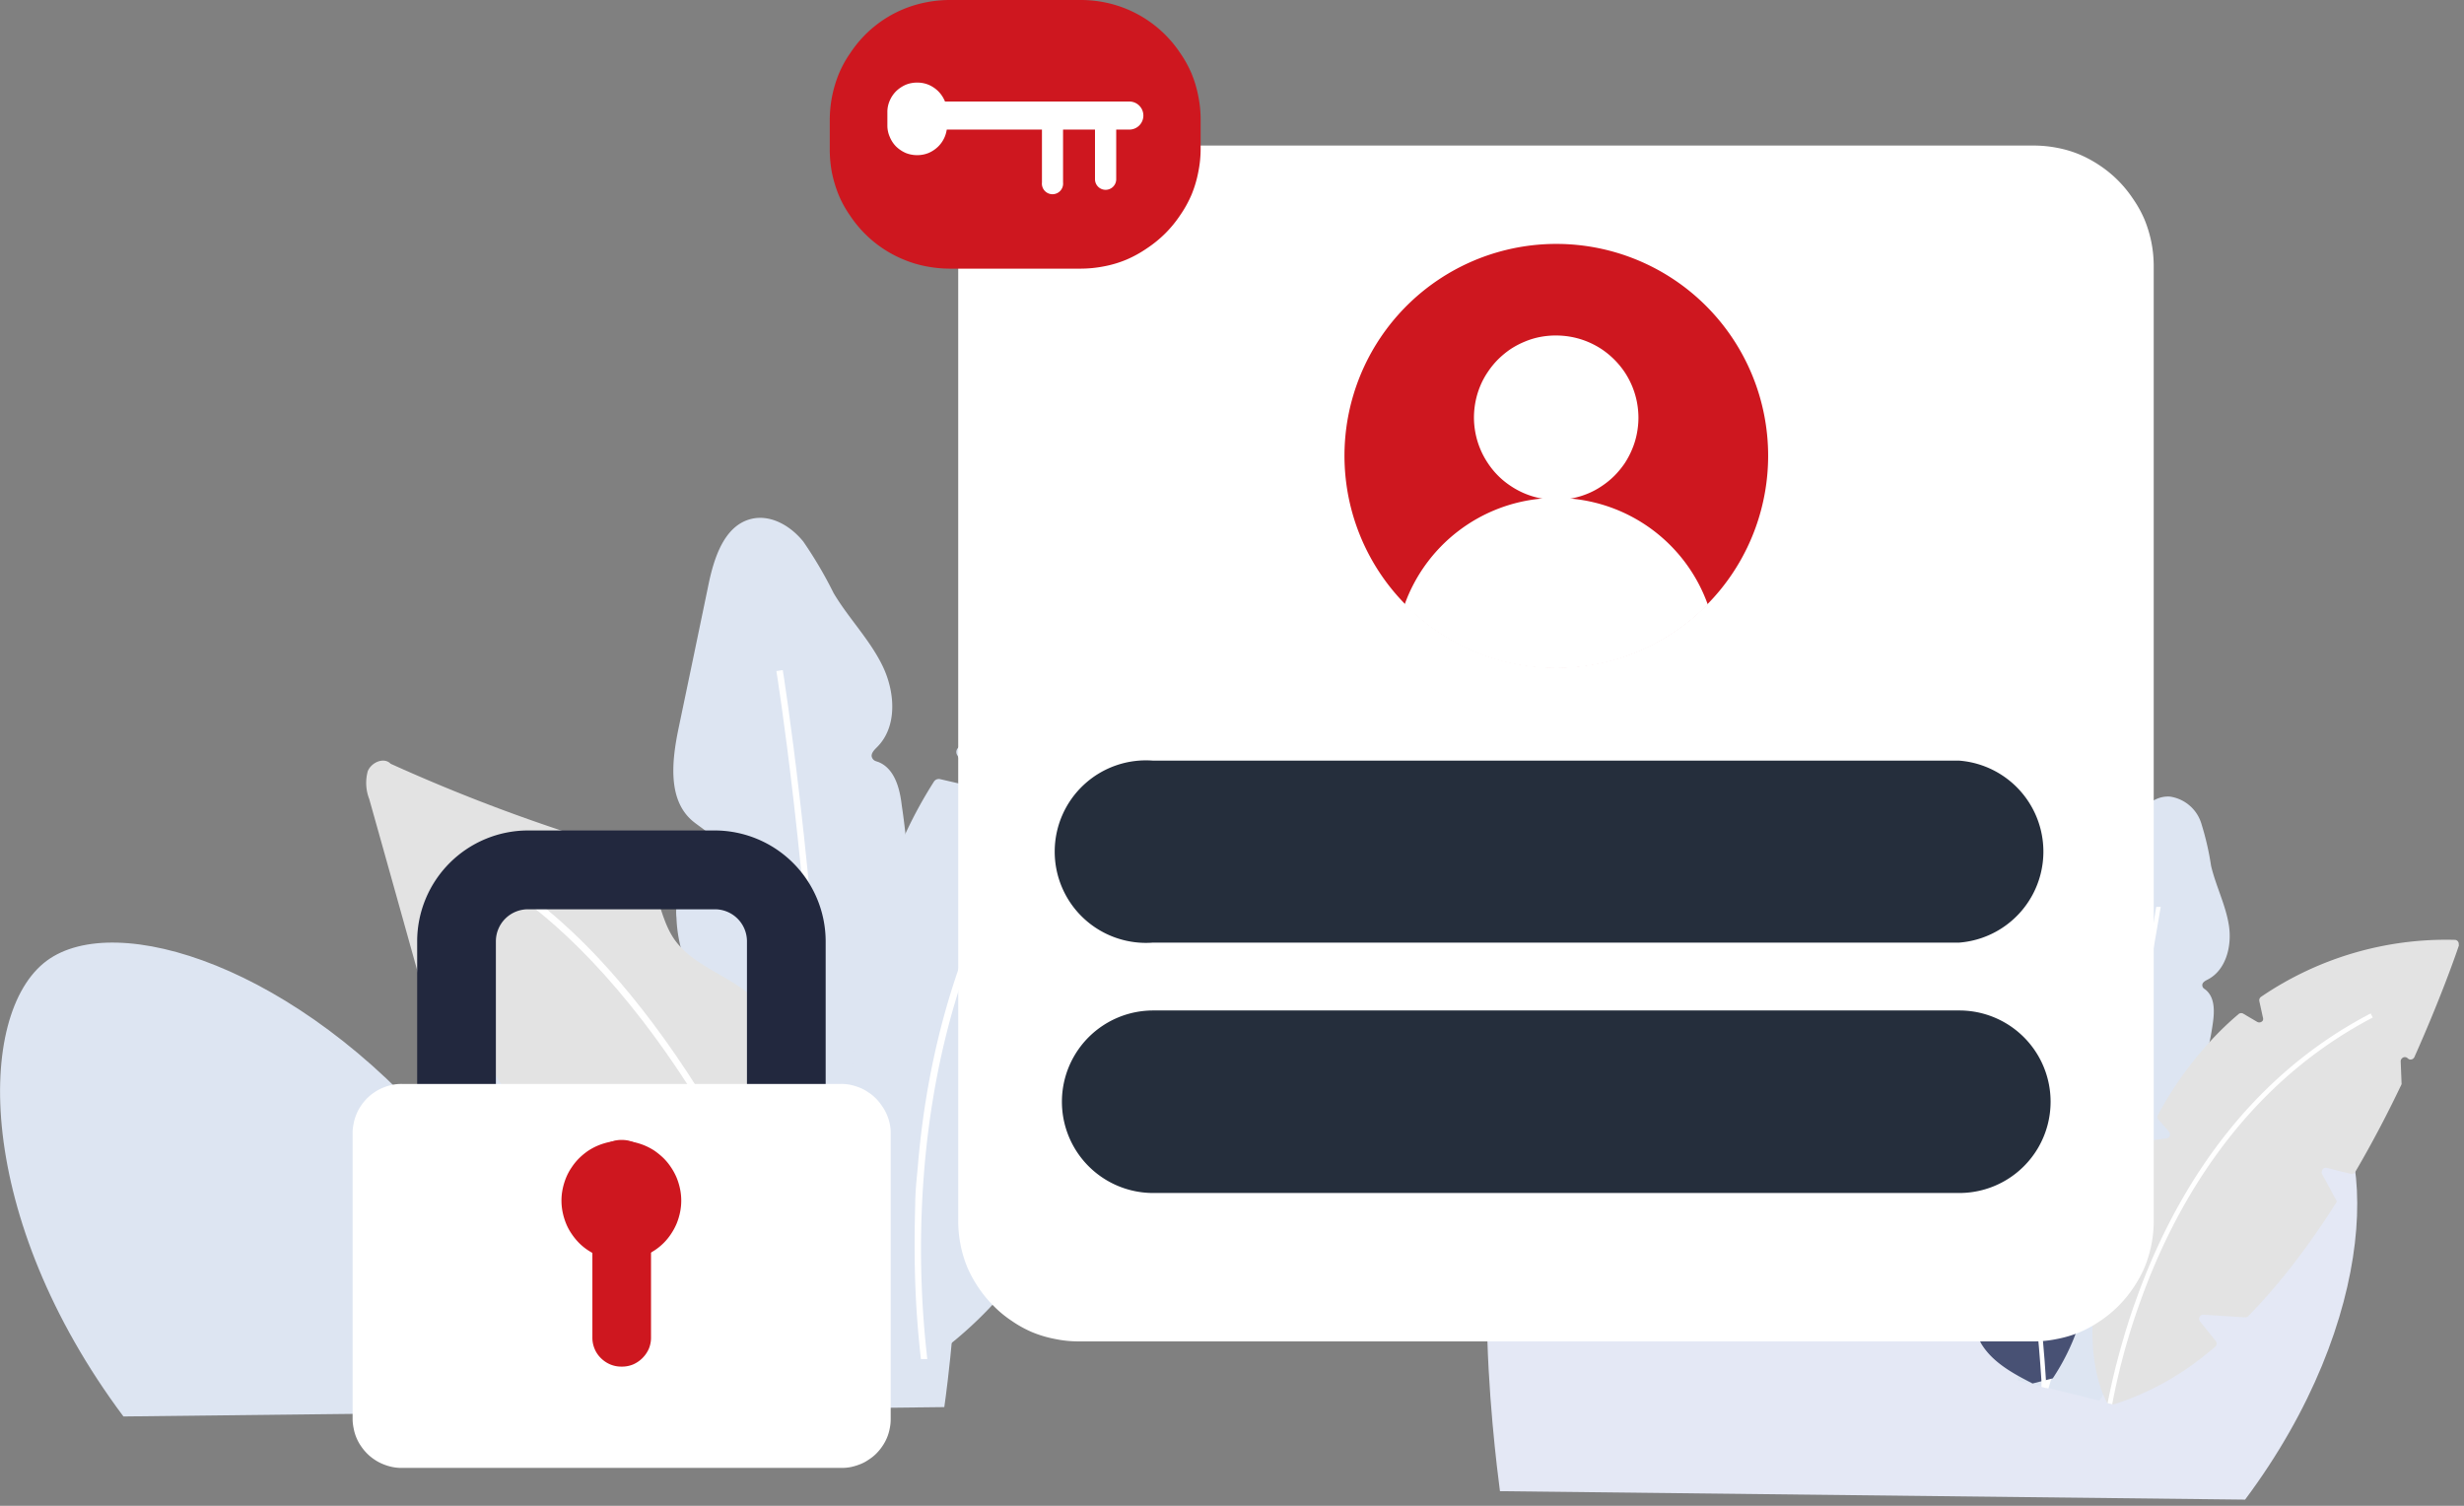 <svg id="Layer_1" data-name="Layer 1" xmlns="http://www.w3.org/2000/svg" viewBox="0 0 216 132"><rect x="0" y="0" width="216" height="132" fill="#808080" stroke="none"/><defs><style>.cls-1{fill:#dde5f2;}.cls-2{fill:#e4e8f5;}.cls-3{fill:#fff;}.cls-4{fill:#e3e3e3;}.cls-5{fill:#485174;}.cls-6{fill:#252e3c;}.cls-7{fill:#ce171f;}.cls-8{fill:#22283e;}</style></defs><path class="cls-1" d="M10.82,124.17c-13-17.39-13-35.3-6.72-39.95,6.06-4.48,21.94.44,34.65,15.49.3-8.42,3.49-15.48,7.74-16.51,5.16-1.25,13.83,5.85,16.72,19.36,4.36-6.19,11.47-15,16.1-13.45,7.51,2.48,4,30.58,3.47,34.24Z"/><path class="cls-2" d="M196.81,131.46c11.8-15.8,11.83-32.07,6.11-36.29-5.51-4.07-19.93.4-31.47,14.07-.28-7.64-3.17-14.06-7-15-4.68-1.13-12.56,5.32-15.18,17.59-4-5.62-10.42-13.61-14.63-12.22-6.82,2.26-3.59,27.78-3.15,31.11Z"/><path class="cls-1" d="M80,91.87a17.78,17.78,0,0,1,.39,4.19l.09,6.2h0c0,1.18,0,2.36,0,3.55,0,1.7,0,3.39.08,5.09a2.36,2.36,0,0,1-.3,1.46.3.3,0,0,1-.08.08c-.7.78-2.39.85-2.26,1.89.06.54.65.83,1.07,1.17a3,3,0,0,1,.93,2.88,4,4,0,0,1-.22.84l-10.34.64c-.07-.2-.14-.41-.2-.62a14.65,14.65,0,0,1-.42-4.52c0-1.06.15-2.14.22-3.21,0-.43,0-.85,0-1.28a10.73,10.73,0,0,0-.92-5c-.74-1.5-2-2.89-1.89-4.56.1-1.16.89-2.14,1.21-3.26a4.2,4.2,0,0,0,.14-1.62A7.3,7.3,0,0,0,65.94,92c-1.2-1.52-2.74-2.75-3.95-4.27a12.43,12.43,0,0,1-2.69-7.29,4.34,4.34,0,0,1,.64-2.79c.93-1.26,3-1.94,2.82-3.49-.14-1-1.28-1.54-2.07-2.21-2.18-1.87-1.79-5.28-1.21-8.09q1.32-6.3,2.62-12.58c.49-2.38,1.39-5.21,3.75-5.79,1.71-.42,3.47.61,4.58,2A36.61,36.61,0,0,1,73.08,52c1.31,2.2,3.16,4.06,4.28,6.36s1.33,5.37-.5,7.16c-.24.24-.55.56-.42.88s.37.32.61.42c1.38.59,1.83,2.29,2,3.78.12.79.22,1.57.31,2.37a57.21,57.21,0,0,1,0,12.41,13.51,13.51,0,0,0-.12,3.86C79.42,90.14,79.78,91,80,91.87Z"/><path class="cls-3" d="M72.59,100.05c.09,1.86.17,3.75.25,5.69.15,4,.26,8.22.31,12.55,0,.44,0,.89,0,1.33l-.56,0v-1c0-4.73-.18-9.29-.35-13.64-.08-1.87-.16-3.69-.25-5.47-1.24-24-3.89-40.45-3.93-40.68l.56-.09C68.66,59,71.35,75.75,72.59,100.05Z"/><path class="cls-1" d="M105.26,52.16c0,1.86-.23,7.51-1.13,14.88a.51.51,0,0,1-.57.44.49.49,0,0,1-.16,0,.51.51,0,0,0-.69.22.51.51,0,0,0,0,.4l1,2.69c-.54,3.77-1.26,7.86-2.22,12a.51.51,0,0,1-.47.4l-3,.19a.5.5,0,0,0-.48.53.49.49,0,0,0,.15.34L100.38,87c-.76,2.88-1.65,5.76-2.68,8.58a75,75,0,0,1-3.53,8.18.55.55,0,0,1-.34.27l-5,1.23a.5.5,0,0,0-.16.91l2.59,1.74a.51.51,0,0,1,.14.7c-.4.62-.82,1.24-1.24,1.84a34.78,34.78,0,0,1-8.62,8.7l-.81,0v0l0,0a9,9,0,0,1-.72-.78c-1.6-1.88-4.51-6.5-5.22-15.7a.53.53,0,0,1,.08-.33l.22-.31.93-1.35a.51.51,0,0,0-.14-.71.46.46,0,0,0-.19-.08L75,99.78a.52.52,0,0,1-.41-.49,75.64,75.64,0,0,1,.84-12,.53.53,0,0,1,.29-.39l2.2-1a.52.52,0,0,0,.25-.67A.47.47,0,0,0,78,85l-1.67-1a.51.51,0,0,1-.23-.53A44,44,0,0,1,79.41,73a39,39,0,0,1,2.46-4.48.51.51,0,0,1,.54-.22l1.9.44a.51.51,0,0,0,.61-.38.52.52,0,0,0,0-.37l-1-1.78a.52.52,0,0,1,0-.57,40.6,40.6,0,0,1,20.74-14,.51.51,0,0,1,.62.36.38.38,0,0,1,0,.15Z"/><path class="cls-4" d="M71.18,119.61c-2.66-.47-5.46-1-7.49-2.77a14.8,14.8,0,0,1-2.92-4L58,107.91c-1-1.8-2.08-3.88-1.48-5.87.3-1,1-2,.77-3-1.75-.41-3.34,1.11-5.11,1.38-2.21.34-4.18-1.28-5.82-2.78-2-1.79-4.08-4.13-3.45-6.7.1-.39.25-.84,0-1.17a1.22,1.22,0,0,0-1-.37l-2.64-.17a2.38,2.38,0,0,1-1.3-.35,2.39,2.39,0,0,1-.7-1.32q-2.44-8.76-4.9-17.51a3.9,3.9,0,0,1-.13-2.45c.32-.78,1.43-1.25,2-.65a153.47,153.47,0,0,0,18.55,7,8.22,8.22,0,0,1,2.8,1.24c2.11,1.69,2,5,3.55,7.19,2,2.8,6.15,3.4,7.88,6.33a9.49,9.49,0,0,1,.84,5.44c-.17,2.76-.44,5.82,1.26,8,.85,1.08,2.09,1.79,3,2.78a9.32,9.32,0,0,1,2.27,6.37,27.79,27.79,0,0,1-1.08,6.81Z"/><path class="cls-3" d="M97.74,63.91C84.82,76.76,81.32,93.45,80.81,106a84.8,84.8,0,0,0,.48,13.14l-.56,0c-.21-1.84-.41-4.12-.5-6.72-.07-2.07-.07-4.36,0-6.79,0-1.1.12-2.23.23-3.39h0c1-12.1,5.06-27,16.86-38.75Z"/><path class="cls-3" d="M72.94,119.64l-.6,0c-.08-.23-.16-.46-.25-.68-1-2.66-2-5.15-3.08-7.49C55.41,80.77,40.75,75.85,40.59,75.8l.16-.54c.2.06,5.08,1.63,11.86,8.89C57.12,89,63.12,97.08,69.05,110.23c1.18,2.61,2.36,5.42,3.52,8.45l0,.08C72.71,119.05,72.83,119.34,72.94,119.64Z"/><path class="cls-1" d="M190,104.37a12.55,12.55,0,0,1-.62,2.92l-1.25,4.22h0c-.24.81-.48,1.61-.73,2.42l-1,3.45a1.67,1.67,0,0,1-.52.93l-.06,0c-.65.38-1.8.07-1.94.8-.07.38.26.7.48,1a2.2,2.2,0,0,1,0,2.15,2.85,2.85,0,0,1-.33.52l-7.14-1.76c0-.15,0-.31,0-.46a10.62,10.62,0,0,1,.67-3.15c.26-.71.56-1.42.83-2.13.11-.29.21-.57.3-.85a7.55,7.55,0,0,0,.44-3.6c-.18-1.17-.76-2.39-.31-3.49.32-.76,1.06-1.26,1.51-2a3.23,3.23,0,0,0,.44-1.07,5.24,5.24,0,0,0-.32-2.9c-.49-1.28-1.28-2.44-1.77-3.72a8.84,8.84,0,0,1-.28-5.52,3.11,3.11,0,0,1,1-1.75c.9-.65,2.47-.67,2.65-1.76.12-.73-.55-1.31-.94-1.94-1.08-1.72-.08-4,.9-5.73l4.44-8c.84-1.5,2-3.23,3.77-3.12A3.39,3.39,0,0,1,193,72.28a24.51,24.51,0,0,1,.83,3.63c.42,1.77,1.28,3.42,1.56,5.21s-.24,3.92-1.86,4.75c-.22.11-.49.26-.47.51s.18.29.32.41c.81.69.75,1.94.59,3-.08.56-.18,1.12-.3,1.67a40,40,0,0,1-2.65,8.4,9.36,9.36,0,0,0-.89,2.59C190,103.08,190.08,103.73,190,104.37Z"/><path class="cls-3" d="M183.29,108.34c-.33,1.28-.68,2.58-1,3.91-.75,2.75-1.56,5.62-2.45,8.56l-.27.91-.39-.1.19-.61a.11.11,0,0,1,0-.06q1.46-4.83,2.65-9.32.52-1.92,1-3.75c4.25-16.5,5.95-28.22,6-28.38l.4,0C189.33,79.72,187.6,91.62,183.29,108.34Z"/><path class="cls-4" d="M215.57,82.83c-.42,1.26-1.76,5-3.92,9.84a.37.37,0,0,1-.48.18l-.1-.07a.35.35,0,0,0-.51,0,.36.36,0,0,0-.11.26l.08,2c-1.16,2.44-2.52,5.06-4.06,7.69a.36.36,0,0,1-.4.17l-2.09-.52a.35.35,0,0,0-.43.26.3.3,0,0,0,0,.26l1.31,2.43c-1.13,1.79-2.35,3.56-3.64,5.25a52.36,52.36,0,0,1-4.13,4.79.34.34,0,0,1-.28.11l-3.65-.23a.36.36,0,0,0-.31.58l1.39,1.73a.36.36,0,0,1-.05.5c-.4.34-.82.67-1.23,1a24.64,24.64,0,0,1-7.68,4.06l-.56-.14a0,0,0,0,1,0,0s0,0,0,0a6,6,0,0,1-.32-.68c-.69-1.62-1.68-5.36-.21-11.75a.34.34,0,0,1,.13-.2l.21-.16.92-.72a.37.37,0,0,0,.06-.51.4.4,0,0,0-.12-.1l-.41-.22a.35.35,0,0,1-.17-.41,52.85,52.85,0,0,1,3.11-8,.4.4,0,0,1,.28-.21l1.71-.22a.35.35,0,0,0,.31-.4.41.41,0,0,0-.08-.19l-.92-1.06a.36.36,0,0,1-.05-.41,31.6,31.6,0,0,1,4.48-6.34,27,27,0,0,1,2.61-2.52.36.36,0,0,1,.42,0l1.19.7a.37.37,0,0,0,.5-.13.39.39,0,0,0,0-.26l-.31-1.42a.37.37,0,0,1,.14-.38,28.81,28.81,0,0,1,17-5,.35.35,0,0,1,.34.37.36.36,0,0,1,0,.1Z"/><path class="cls-5" d="M178.18,121.28c-1.7-.87-3.48-1.83-4.48-3.46a10.3,10.3,0,0,1-1.12-3.34l-.85-3.91c-.31-1.44-.58-3.07.25-4.29.41-.61,1.09-1.11,1.15-1.85-1.1-.64-2.5,0-3.76-.14-1.56-.24-2.56-1.75-3.35-3.12-.94-1.62-1.89-3.66-.92-5.27.15-.24.35-.51.26-.79s-.34-.36-.58-.46L163,94a1.26,1.26,0,0,1-1-1.46.29.29,0,0,1,0-.09l.4-12.9a2.67,2.67,0,0,1,.43-1.69c.37-.45,1.23-.54,1.49,0a108.58,108.58,0,0,0,11.08,8.66,5.91,5.91,0,0,1,1.63,1.44c1.08,1.59.3,3.79.88,5.62.73,2.31,3.45,3.61,4,6a6.68,6.68,0,0,1-.59,3.86c-.7,1.83-1.53,3.85-.84,5.68a27.65,27.65,0,0,0,1.46,2.53,6.54,6.54,0,0,1,.19,4.79,19.33,19.33,0,0,1-2.18,4.39Z"/><path class="cls-3" d="M208,89.2c-11.47,6-17.38,16.52-20.38,24.9a58.44,58.44,0,0,0-2.46,9l-.4-.1c.25-1.29.6-2.87,1.1-4.65.39-1.42.87-3,1.46-4.59.26-.74.55-1.49.86-2.25h0c3.27-8,9.16-17.22,19.64-22.67Z"/><path class="cls-3" d="M179.37,121.68l-.41-.1,0-.51c-.13-2-.29-3.93-.5-5.73-2.69-23.7-11.57-30.14-11.67-30.21l.22-.33c.13.09,3.09,2.18,6.15,8.53,2,4.23,4.37,11,5.6,21.16.25,2,.45,4.17.59,6.46,0,0,0,0,0,.06Z"/><path class="cls-3" d="M84,107.1V23.26a10.85,10.85,0,0,1,.2-2,10.32,10.32,0,0,1,.6-2,10.11,10.11,0,0,1,1-1.81,11.07,11.07,0,0,1,1.31-1.59,10.41,10.41,0,0,1,1.58-1.3,10.11,10.11,0,0,1,1.81-1,9.65,9.65,0,0,1,2-.6,10.85,10.85,0,0,1,2-.2h83.84a10.69,10.69,0,0,1,2,.2,9.74,9.74,0,0,1,2,.6,10.83,10.83,0,0,1,1.81,1A10.43,10.43,0,0,1,187,17.45a10.15,10.15,0,0,1,1,1.81,11.1,11.1,0,0,1,.6,2,10.85,10.85,0,0,1,.2,2V107.1a10.69,10.69,0,0,1-.2,2,11.2,11.2,0,0,1-.6,2,10.89,10.89,0,0,1-1,1.81,10.57,10.57,0,0,1-2.88,2.88,10.89,10.89,0,0,1-1.81,1,10.39,10.39,0,0,1-2,.59,10,10,0,0,1-2,.21H94.5a10.09,10.09,0,0,1-2-.21,10.29,10.29,0,0,1-2-.59,10.15,10.15,0,0,1-1.81-1,9.85,9.85,0,0,1-1.58-1.3,10.47,10.47,0,0,1-1.31-1.58,10.83,10.83,0,0,1-1-1.81,10.42,10.42,0,0,1-.6-2A10.69,10.69,0,0,1,84,107.1Z"/><path class="cls-6" d="M101.09,66.68h70.67a8,8,0,0,1,0,15.95H101.09a8,8,0,1,1,0-15.95Z"/><path class="cls-6" d="M101.09,88.58h70.67a8,8,0,0,1,0,16H101.09a8,8,0,1,1,0-16Z"/><path class="cls-7" d="M72.74,13.05V10.46a10.85,10.85,0,0,1,.2-2,11.1,11.1,0,0,1,.6-2,9.55,9.55,0,0,1,1-1.81A10.28,10.28,0,0,1,79.2.8a10.55,10.55,0,0,1,2-.6,10.87,10.87,0,0,1,2-.2H94.8a10.69,10.69,0,0,1,2,.2,10.4,10.4,0,0,1,6.66,4.45,10.15,10.15,0,0,1,1,1.81,10.29,10.29,0,0,1,.59,2,10.08,10.08,0,0,1,.2,2v2.59a10.08,10.08,0,0,1-.2,2,10.29,10.29,0,0,1-.59,2,10.15,10.15,0,0,1-1,1.81,10.38,10.38,0,0,1-1.3,1.59,10.49,10.49,0,0,1-1.59,1.3,10.37,10.37,0,0,1-1.8,1,9.74,9.74,0,0,1-2,.6,10.69,10.69,0,0,1-2,.2H83.21a10.87,10.87,0,0,1-2-.2,9.84,9.84,0,0,1-2-.6,10.35,10.35,0,0,1-4.69-3.85,9.55,9.55,0,0,1-1-1.81,11.1,11.1,0,0,1-.6-2A10.85,10.85,0,0,1,72.74,13.05Z"/><path class="cls-7" d="M155,40a18.57,18.57,0,1,1-5.44-13.18A18.58,18.58,0,0,1,155,40Z"/><path class="cls-3" d="M136.42,29.41a7.49,7.49,0,0,1,1.41.14,7.24,7.24,0,0,1,1.35.41,7.37,7.37,0,0,1,1.24.66,7.44,7.44,0,0,1,2,2,7.37,7.37,0,0,1,.66,1.24,7.24,7.24,0,0,1,.41,1.35,7.49,7.49,0,0,1,.14,1.41,7.3,7.3,0,0,1-.14,1.4,6.81,6.81,0,0,1-.41,1.35,7.47,7.47,0,0,1-.66,1.25,7.78,7.78,0,0,1-.9,1.09,7.18,7.18,0,0,1-1.09.89,6.76,6.76,0,0,1-1.24.67,7.24,7.24,0,0,1-1.35.41,7.49,7.49,0,0,1-1.41.14,7.3,7.3,0,0,1-1.4-.14,7.19,7.19,0,0,1-2.6-1.08,7,7,0,0,1-2-2,7.19,7.19,0,0,1-1.08-2.6,7.3,7.3,0,0,1-.14-1.4,7.49,7.49,0,0,1,.14-1.41,7.24,7.24,0,0,1,.41-1.35,6.76,6.76,0,0,1,.67-1.24,7.18,7.18,0,0,1,.89-1.09,7.78,7.78,0,0,1,1.09-.9,7.47,7.47,0,0,1,1.25-.66,6.81,6.81,0,0,1,1.35-.41A7.3,7.3,0,0,1,136.42,29.41Z"/><path class="cls-3" d="M149.71,53a18.62,18.62,0,0,1-26.34.24l-.24-.24a14.11,14.11,0,0,1,12.1-9.3,11.93,11.93,0,0,1,2.39,0A14.1,14.1,0,0,1,149.71,53Z"/><path class="cls-3" d="M81.54,8.9H99a1.23,1.23,0,1,1,0,2.46H81.54a1.23,1.23,0,0,1,0-2.46Z"/><path class="cls-3" d="M92.26,9.68a.93.93,0,0,1,.93.93V16a.93.93,0,1,1-1.85,0V10.61A.93.93,0,0,1,92.26,9.68Z"/><path class="cls-3" d="M77.79,11V9.84a2.45,2.45,0,0,1,.2-1A2.67,2.67,0,0,1,78.55,8a2.88,2.88,0,0,1,.85-.57,2.62,2.62,0,0,1,1-.19h0a2.6,2.6,0,0,1,1,.19,2.76,2.76,0,0,1,.85.57,2.7,2.7,0,0,1,.57.85,2.62,2.62,0,0,1,.2,1V11a2.61,2.61,0,0,1-.77,1.84,2.76,2.76,0,0,1-.85.57,2.6,2.6,0,0,1-1,.19h0a2.62,2.62,0,0,1-1-.19,2.88,2.88,0,0,1-.85-.57A2.57,2.57,0,0,1,78,12,2.43,2.43,0,0,1,77.79,11Z"/><path class="cls-3" d="M96.92,9.45a.93.93,0,0,1,.93.93v5.33a.93.93,0,0,1-1.86,0V10.38A.93.93,0,0,1,96.92,9.45Z"/><path class="cls-8" d="M43.47,98.52v-16a2.81,2.81,0,0,1,2.82-2.81H62.66a2.81,2.81,0,0,1,2.82,2.81v16h6.9v-16a9.74,9.74,0,0,0-9.72-9.72H46.29a9.73,9.73,0,0,0-9.72,9.72v16Z"/><path class="cls-3" d="M30.91,124.34v-25a3.93,3.93,0,0,1,.09-.84,3.78,3.78,0,0,1,.24-.81,3.84,3.84,0,0,1,.4-.75,4.32,4.32,0,0,1,.54-.66,4.07,4.07,0,0,1,.65-.53,3.87,3.87,0,0,1,.75-.4,4.47,4.47,0,0,1,.81-.25,4,4,0,0,1,.84-.08H73.71a4,4,0,0,1,.85.08,5,5,0,0,1,.81.25,3.53,3.53,0,0,1,.74.4,3.74,3.74,0,0,1,.66.53,4.32,4.32,0,0,1,.54.66A4.2,4.2,0,0,1,78,98.52a3.92,3.92,0,0,1,.08.84v25a3.92,3.92,0,0,1-.08.84,4,4,0,0,1-.64,1.56,4.32,4.32,0,0,1-.54.66,3.74,3.74,0,0,1-.66.53,3.53,3.53,0,0,1-.74.4,5,5,0,0,1-.81.25,4,4,0,0,1-.85.08H35.23a4,4,0,0,1-.84-.08,4.47,4.47,0,0,1-.81-.25,3.87,3.87,0,0,1-.75-.4,4.07,4.07,0,0,1-.65-.53,4.32,4.32,0,0,1-.54-.66,4,4,0,0,1-.64-1.56A3.93,3.93,0,0,1,30.91,124.34Z"/><path class="cls-7" d="M51.93,117.23V102.5a2.5,2.5,0,0,1,.19-1,2.5,2.5,0,0,1,1.38-1.38,2.5,2.5,0,0,1,1-.19h0a2.52,2.52,0,0,1,1,.19,2.42,2.42,0,0,1,.82.55,2.59,2.59,0,0,1,.56.83,2.5,2.5,0,0,1,.19,1v14.73a2.52,2.52,0,0,1-.19,1,2.68,2.68,0,0,1-1.38,1.38,2.52,2.52,0,0,1-1,.19h0a2.5,2.5,0,0,1-1-.19,2.59,2.59,0,0,1-.83-.56,2.42,2.42,0,0,1-.55-.82A2.52,2.52,0,0,1,51.93,117.23Z"/><path class="cls-7" d="M54.47,100a5.07,5.07,0,0,1,1,.1,5.65,5.65,0,0,1,1,.3,5.27,5.27,0,0,1,.91.48,6.38,6.38,0,0,1,.8.66,5,5,0,0,1,.65.8,5.32,5.32,0,0,1,.49.91,5.65,5.65,0,0,1,.3,1,5,5,0,0,1,.1,1,5.07,5.07,0,0,1-.1,1,5.65,5.65,0,0,1-.3,1,5.32,5.32,0,0,1-.49.91,5,5,0,0,1-1.45,1.45,6.12,6.12,0,0,1-.91.49,5.65,5.65,0,0,1-1,.3,5.3,5.3,0,0,1-2,0,5.65,5.65,0,0,1-1-.3,6.12,6.12,0,0,1-.91-.49,5,5,0,0,1-.8-.65,5.54,5.54,0,0,1-.65-.8,4.71,4.71,0,0,1-.49-.91,5.65,5.65,0,0,1-.3-1,5.07,5.07,0,0,1-.1-1,5,5,0,0,1,.1-1,5.65,5.65,0,0,1,.3-1,4.71,4.71,0,0,1,.49-.91,5,5,0,0,1,.65-.8,5.73,5.73,0,0,1,.8-.66,5.27,5.27,0,0,1,.91-.48,5.65,5.65,0,0,1,1-.3A5,5,0,0,1,54.47,100Z"/></svg>